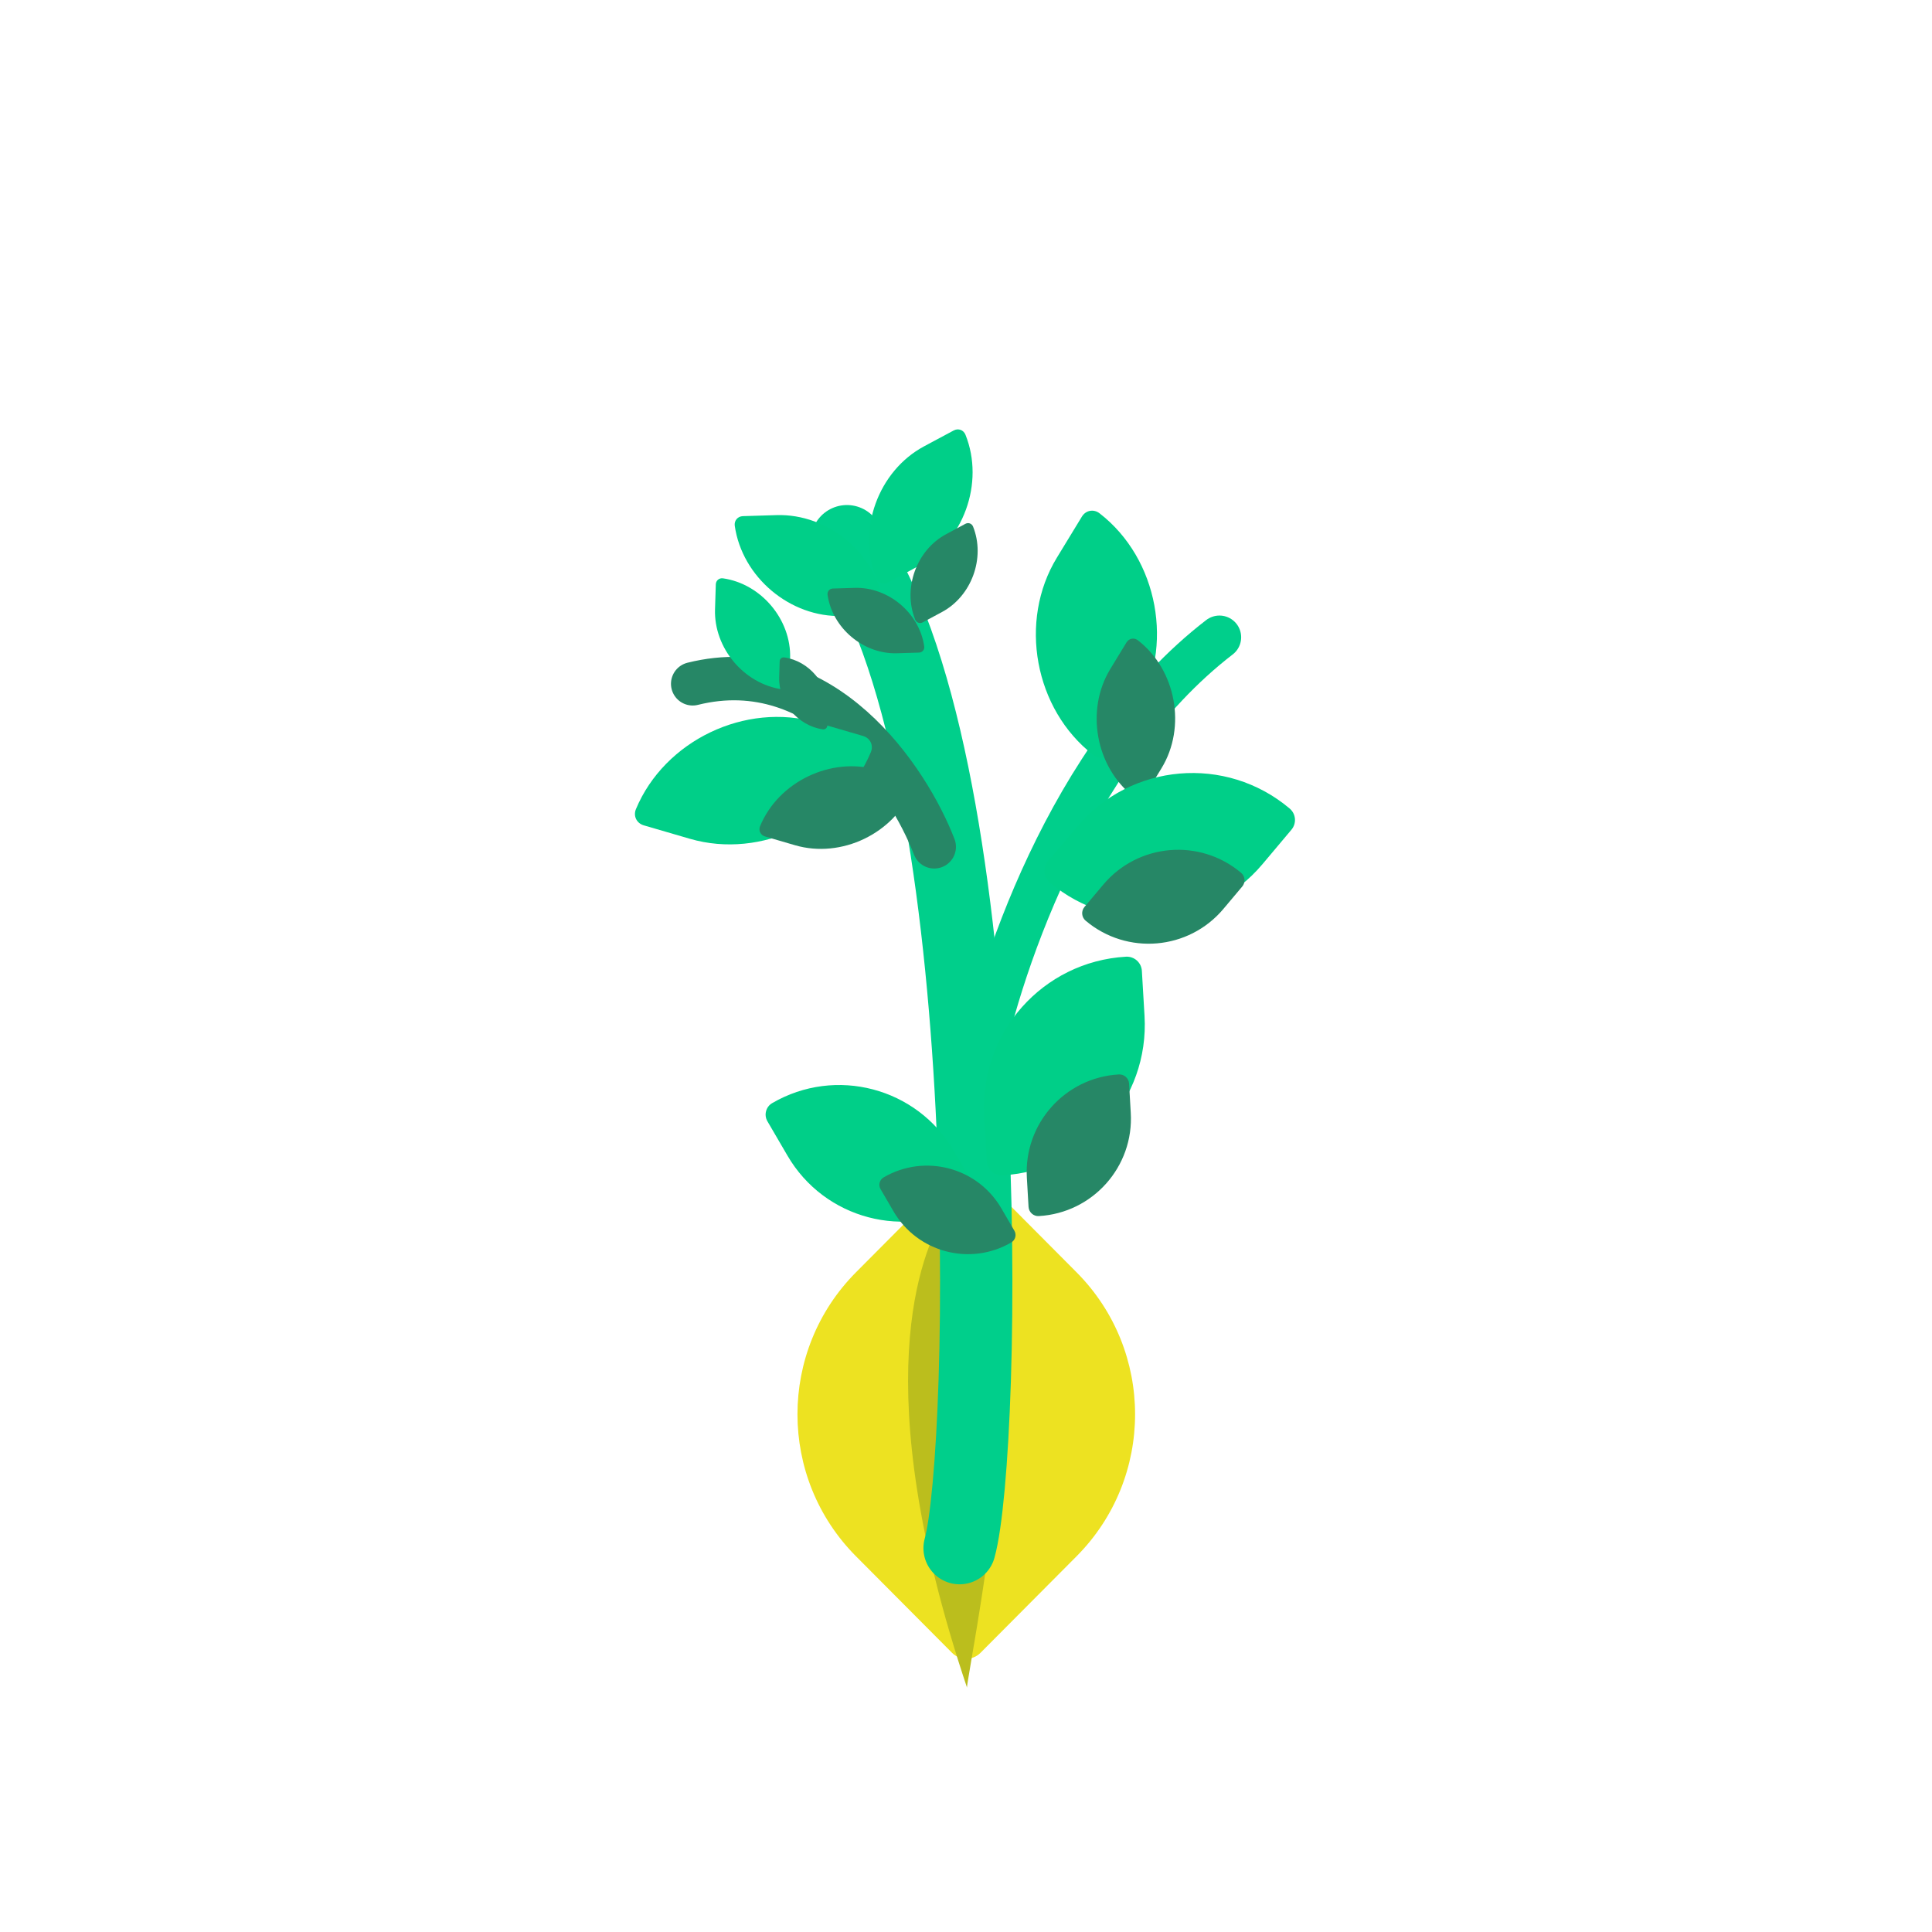 <svg width="32" height="32" viewBox="0 0 32 32" fill="none" xmlns="http://www.w3.org/2000/svg">
<circle cx="16" cy="16" r="16" fill="white"/>
<path d="M15.77 19.473C15.9 19.344 16.109 19.344 16.239 19.473L17.83 21.072C19.124 22.372 19.124 24.478 17.83 25.778L16.239 27.377C16.109 27.507 15.9 27.507 15.77 27.377L14.179 25.778C12.885 24.478 12.885 22.372 14.179 21.072L15.77 19.473Z" fill="#EDE221"/>
<g filter="url(#filter0_i)">
<path d="M16.017 27.474C14.328 22.435 15.263 20.276 15.64 19.628C15.678 19.544 15.806 19.376 16.017 19.376C16.228 19.376 16.343 19.544 16.394 19.628C17.223 21.392 15.979 27.474 16.017 27.474Z" fill="#BBBE1D"/>
</g>
<path d="M15.894 25.642C16.335 24.06 16.562 12.444 14.028 8.964" stroke="#00CF8B" stroke-width="1.198" stroke-linecap="round"/>
<path d="M14.639 10.027C14.518 9.174 13.721 8.505 12.861 8.532L12.304 8.549C12.218 8.552 12.158 8.623 12.17 8.709V8.709C12.292 9.561 13.088 10.23 13.949 10.203L14.506 10.186C14.592 10.183 14.652 10.112 14.639 10.027V10.027Z" fill="#00CF88"/>
<g filter="url(#filter1_d)">
<path d="M14.66 10.058C14.581 9.505 14.065 9.072 13.507 9.089L13.146 9.1C13.09 9.102 13.052 9.148 13.059 9.204V9.204C13.138 9.756 13.654 10.19 14.212 10.172L14.573 10.161C14.629 10.159 14.668 10.113 14.66 10.058V10.058Z" fill="#268766"/>
</g>
<path d="M16.053 19.935C15.002 20.547 13.655 20.192 13.043 19.141L12.711 18.572C12.65 18.467 12.685 18.332 12.79 18.271V18.271C13.841 17.659 15.188 18.014 15.8 19.064L16.132 19.634C16.193 19.739 16.158 19.873 16.053 19.935V19.935Z" fill="#00CF88"/>
<g filter="url(#filter2_d)">
<path d="M16.102 19.931C15.421 20.327 14.548 20.097 14.152 19.417L13.937 19.048C13.897 18.98 13.92 18.892 13.988 18.853V18.853C14.669 18.456 15.542 18.686 15.938 19.367L16.153 19.736C16.193 19.804 16.17 19.891 16.102 19.931V19.931Z" fill="#268766"/>
</g>
<path d="M16.197 17.834C16.487 16.211 17.692 12.483 20.198 10.555" stroke="#00CF8B" stroke-width="0.719" stroke-linecap="round"/>
<path d="M15.474 14.026C15.04 12.901 13.633 10.787 11.473 11.326" stroke="#268766" stroke-width="0.719" stroke-linecap="round"/>
<path d="M18.108 12.504C17.134 11.751 16.864 10.288 17.505 9.237L17.92 8.556C17.984 8.451 18.115 8.427 18.212 8.502V8.502C19.186 9.255 19.456 10.718 18.816 11.77L18.401 12.45C18.337 12.555 18.206 12.579 18.108 12.504V12.504Z" fill="#00CF88"/>
<g filter="url(#filter3_d)">
<path d="M18.133 12.551C17.501 12.063 17.326 11.115 17.742 10.433L18.01 9.993C18.052 9.924 18.137 9.909 18.2 9.958V9.958C18.831 10.446 19.006 11.393 18.591 12.075L18.322 12.516C18.28 12.584 18.196 12.6 18.133 12.551V12.551Z" fill="#268766"/>
</g>
<path d="M14.512 9.577C14.191 8.778 14.546 7.8 15.305 7.393L15.796 7.13C15.872 7.089 15.959 7.121 15.991 7.2V7.2C16.312 8 15.957 8.977 15.198 9.384L14.707 9.648C14.631 9.688 14.544 9.657 14.512 9.577V9.577Z" fill="#00CF88"/>
<g filter="url(#filter4_d)">
<path d="M14.51 9.614C14.302 9.096 14.532 8.462 15.024 8.199L15.342 8.028C15.391 8.002 15.448 8.022 15.469 8.074V8.074C15.676 8.592 15.446 9.225 14.954 9.489L14.636 9.66C14.587 9.686 14.53 9.666 14.51 9.614V9.614Z" fill="#268766"/>
</g>
<path d="M14.424 12.458C13.951 13.595 12.609 14.237 11.427 13.893L10.662 13.67C10.544 13.635 10.486 13.515 10.533 13.402V13.402C11.007 12.265 12.348 11.623 13.53 11.967L14.295 12.19C14.414 12.225 14.471 12.345 14.424 12.458V12.458Z" fill="#00CF88"/>
<g filter="url(#filter5_d)">
<path d="M14.463 12.422C14.156 13.159 13.287 13.575 12.521 13.352L12.025 13.207C11.948 13.185 11.911 13.107 11.942 13.034V13.034C12.248 12.297 13.118 11.881 13.884 12.104L14.38 12.249C14.456 12.271 14.493 12.349 14.463 12.422V12.422Z" fill="#268766"/>
</g>
<path d="M12.956 11.418C12.321 11.327 11.823 10.734 11.843 10.093L11.856 9.679C11.858 9.615 11.911 9.57 11.975 9.579V9.579C12.609 9.67 13.107 10.263 13.087 10.903L13.074 11.318C13.072 11.382 13.019 11.427 12.956 11.418V11.418Z" fill="#00CF88"/>
<g filter="url(#filter6_d)">
<path d="M12.979 11.432C12.568 11.373 12.245 10.989 12.258 10.574L12.266 10.305C12.267 10.264 12.302 10.235 12.343 10.241V10.241C12.754 10.3 13.077 10.684 13.064 11.099L13.056 11.367C13.054 11.409 13.02 11.438 12.979 11.432V11.432Z" fill="#268766"/>
</g>
<path d="M17.388 14.617C18.444 15.505 20.02 15.37 20.909 14.315L21.39 13.743C21.479 13.637 21.466 13.48 21.36 13.391V13.391C20.305 12.502 18.729 12.637 17.84 13.693L17.358 14.265C17.269 14.37 17.283 14.528 17.388 14.617V14.617Z" fill="#00CF88"/>
<g filter="url(#filter7_d)">
<path d="M17.334 14.602C18.018 15.178 19.039 15.091 19.615 14.407L19.927 14.036C19.985 13.968 19.976 13.865 19.908 13.808V13.808C19.224 13.232 18.203 13.319 17.627 14.003L17.314 14.374C17.257 14.442 17.265 14.544 17.334 14.602V14.602Z" fill="#268766"/>
</g>
<path d="M16.609 19.467C17.986 19.387 19.038 18.205 18.957 16.827L18.913 16.081C18.905 15.943 18.787 15.838 18.649 15.846V15.846C17.272 15.926 16.221 17.108 16.301 18.486L16.345 19.232C16.353 19.37 16.471 19.475 16.609 19.467V19.467Z" fill="#00CF88"/>
<g filter="url(#filter8_d)">
<path d="M16.559 19.494C17.452 19.442 18.134 18.676 18.081 17.784L18.053 17.3C18.048 17.21 17.971 17.142 17.882 17.148V17.148C16.989 17.2 16.308 17.966 16.36 18.858L16.388 19.342C16.394 19.431 16.47 19.5 16.559 19.494V19.494Z" fill="#268766"/>
</g>
<defs>
<filter id="filter0_i" x="15.04" y="19.376" width="1.639" height="8.577" filterUnits="userSpaceOnUse" color-interpolation-filters="sRGB">
<feFlood flood-opacity="0" result="BackgroundImageFix"/>
<feBlend mode="normal" in="SourceGraphic" in2="BackgroundImageFix" result="shape"/>
<feColorMatrix in="SourceAlpha" type="matrix" values="0 0 0 0 0 0 0 0 0 0 0 0 0 0 0 0 0 0 127 0" result="hardAlpha"/>
<feOffset dy="0.479"/>
<feGaussianBlur stdDeviation="0.479"/>
<feComposite in2="hardAlpha" operator="arithmetic" k2="-1" k3="1"/>
<feColorMatrix type="matrix" values="0 0 0 0 0 0 0 0 0 0 0 0 0 0 0 0 0 0 0.15 0"/>
<feBlend mode="normal" in2="shape" result="effect1_innerShadow"/>
</filter>
<filter id="filter1_d" x="10.465" y="6.496" width="8.085" height="7.567" filterUnits="userSpaceOnUse" color-interpolation-filters="sRGB">
<feFlood flood-opacity="0" result="BackgroundImageFix"/>
<feColorMatrix in="SourceAlpha" type="matrix" values="0 0 0 0 0 0 0 0 0 0 0 0 0 0 0 0 0 0 127 0"/>
<feOffset dx="0.648" dy="0.648"/>
<feGaussianBlur stdDeviation="1.621"/>
<feColorMatrix type="matrix" values="0 0 0 0 0 0 0 0 0 0 0 0 0 0 0 0 0 0 0.15 0"/>
<feBlend mode="normal" in2="BackgroundImageFix" result="effect1_dropShadow"/>
<feBlend mode="normal" in="SourceGraphic" in2="effect1_dropShadow" result="shape"/>
</filter>
<filter id="filter2_d" x="11.324" y="16.066" width="8.739" height="7.95" filterUnits="userSpaceOnUse" color-interpolation-filters="sRGB">
<feFlood flood-opacity="0" result="BackgroundImageFix"/>
<feColorMatrix in="SourceAlpha" type="matrix" values="0 0 0 0 0 0 0 0 0 0 0 0 0 0 0 0 0 0 127 0"/>
<feOffset dx="0.648" dy="0.648"/>
<feGaussianBlur stdDeviation="1.621"/>
<feColorMatrix type="matrix" values="0 0 0 0 0 0 0 0 0 0 0 0 0 0 0 0 0 0 0.15 0"/>
<feBlend mode="normal" in2="BackgroundImageFix" result="effect1_dropShadow"/>
<feBlend mode="normal" in="SourceGraphic" in2="effect1_dropShadow" result="shape"/>
</filter>
<filter id="filter3_d" x="14.923" y="7.336" width="7.783" height="9.133" filterUnits="userSpaceOnUse" color-interpolation-filters="sRGB">
<feFlood flood-opacity="0" result="BackgroundImageFix"/>
<feColorMatrix in="SourceAlpha" type="matrix" values="0 0 0 0 0 0 0 0 0 0 0 0 0 0 0 0 0 0 127 0"/>
<feOffset dx="0.648" dy="0.648"/>
<feGaussianBlur stdDeviation="1.621"/>
<feColorMatrix type="matrix" values="0 0 0 0 0 0 0 0 0 0 0 0 0 0 0 0 0 0 0.15 0"/>
<feBlend mode="normal" in2="BackgroundImageFix" result="effect1_dropShadow"/>
<feBlend mode="normal" in="SourceGraphic" in2="effect1_dropShadow" result="shape"/>
</filter>
<filter id="filter4_d" x="11.84" y="5.423" width="7.595" height="8.138" filterUnits="userSpaceOnUse" color-interpolation-filters="sRGB">
<feFlood flood-opacity="0" result="BackgroundImageFix"/>
<feColorMatrix in="SourceAlpha" type="matrix" values="0 0 0 0 0 0 0 0 0 0 0 0 0 0 0 0 0 0 127 0"/>
<feOffset dx="0.648" dy="0.648"/>
<feGaussianBlur stdDeviation="1.621"/>
<feColorMatrix type="matrix" values="0 0 0 0 0 0 0 0 0 0 0 0 0 0 0 0 0 0 0.15 0"/>
<feBlend mode="normal" in2="BackgroundImageFix" result="effect1_dropShadow"/>
<feBlend mode="normal" in="SourceGraphic" in2="effect1_dropShadow" result="shape"/>
</filter>
<filter id="filter5_d" x="9.338" y="9.451" width="9.026" height="7.851" filterUnits="userSpaceOnUse" color-interpolation-filters="sRGB">
<feFlood flood-opacity="0" result="BackgroundImageFix"/>
<feColorMatrix in="SourceAlpha" type="matrix" values="0 0 0 0 0 0 0 0 0 0 0 0 0 0 0 0 0 0 127 0"/>
<feOffset dx="0.648" dy="0.648"/>
<feGaussianBlur stdDeviation="1.621"/>
<feColorMatrix type="matrix" values="0 0 0 0 0 0 0 0 0 0 0 0 0 0 0 0 0 0 0.15 0"/>
<feBlend mode="normal" in2="BackgroundImageFix" result="effect1_dropShadow"/>
<feBlend mode="normal" in="SourceGraphic" in2="effect1_dropShadow" result="shape"/>
</filter>
<filter id="filter6_d" x="9.664" y="7.647" width="7.29" height="7.676" filterUnits="userSpaceOnUse" color-interpolation-filters="sRGB">
<feFlood flood-opacity="0" result="BackgroundImageFix"/>
<feColorMatrix in="SourceAlpha" type="matrix" values="0 0 0 0 0 0 0 0 0 0 0 0 0 0 0 0 0 0 127 0"/>
<feOffset dx="0.648" dy="0.648"/>
<feGaussianBlur stdDeviation="1.621"/>
<feColorMatrix type="matrix" values="0 0 0 0 0 0 0 0 0 0 0 0 0 0 0 0 0 0 0.15 0"/>
<feBlend mode="normal" in2="BackgroundImageFix" result="effect1_dropShadow"/>
<feBlend mode="normal" in="SourceGraphic" in2="effect1_dropShadow" result="shape"/>
</filter>
<filter id="filter7_d" x="14.683" y="10.834" width="9.172" height="8.039" filterUnits="userSpaceOnUse" color-interpolation-filters="sRGB">
<feFlood flood-opacity="0" result="BackgroundImageFix"/>
<feColorMatrix in="SourceAlpha" type="matrix" values="0 0 0 0 0 0 0 0 0 0 0 0 0 0 0 0 0 0 127 0"/>
<feOffset dx="0.648" dy="0.648"/>
<feGaussianBlur stdDeviation="1.621"/>
<feColorMatrix type="matrix" values="0 0 0 0 0 0 0 0 0 0 0 0 0 0 0 0 0 0 0.15 0"/>
<feBlend mode="normal" in2="BackgroundImageFix" result="effect1_dropShadow"/>
<feBlend mode="normal" in="SourceGraphic" in2="effect1_dropShadow" result="shape"/>
</filter>
<filter id="filter8_d" x="13.764" y="14.554" width="8.21" height="8.83" filterUnits="userSpaceOnUse" color-interpolation-filters="sRGB">
<feFlood flood-opacity="0" result="BackgroundImageFix"/>
<feColorMatrix in="SourceAlpha" type="matrix" values="0 0 0 0 0 0 0 0 0 0 0 0 0 0 0 0 0 0 127 0"/>
<feOffset dx="0.648" dy="0.648"/>
<feGaussianBlur stdDeviation="1.621"/>
<feColorMatrix type="matrix" values="0 0 0 0 0 0 0 0 0 0 0 0 0 0 0 0 0 0 0.15 0"/>
<feBlend mode="normal" in2="BackgroundImageFix" result="effect1_dropShadow"/>
<feBlend mode="normal" in="SourceGraphic" in2="effect1_dropShadow" result="shape"/>
</filter>
</defs>
</svg>
